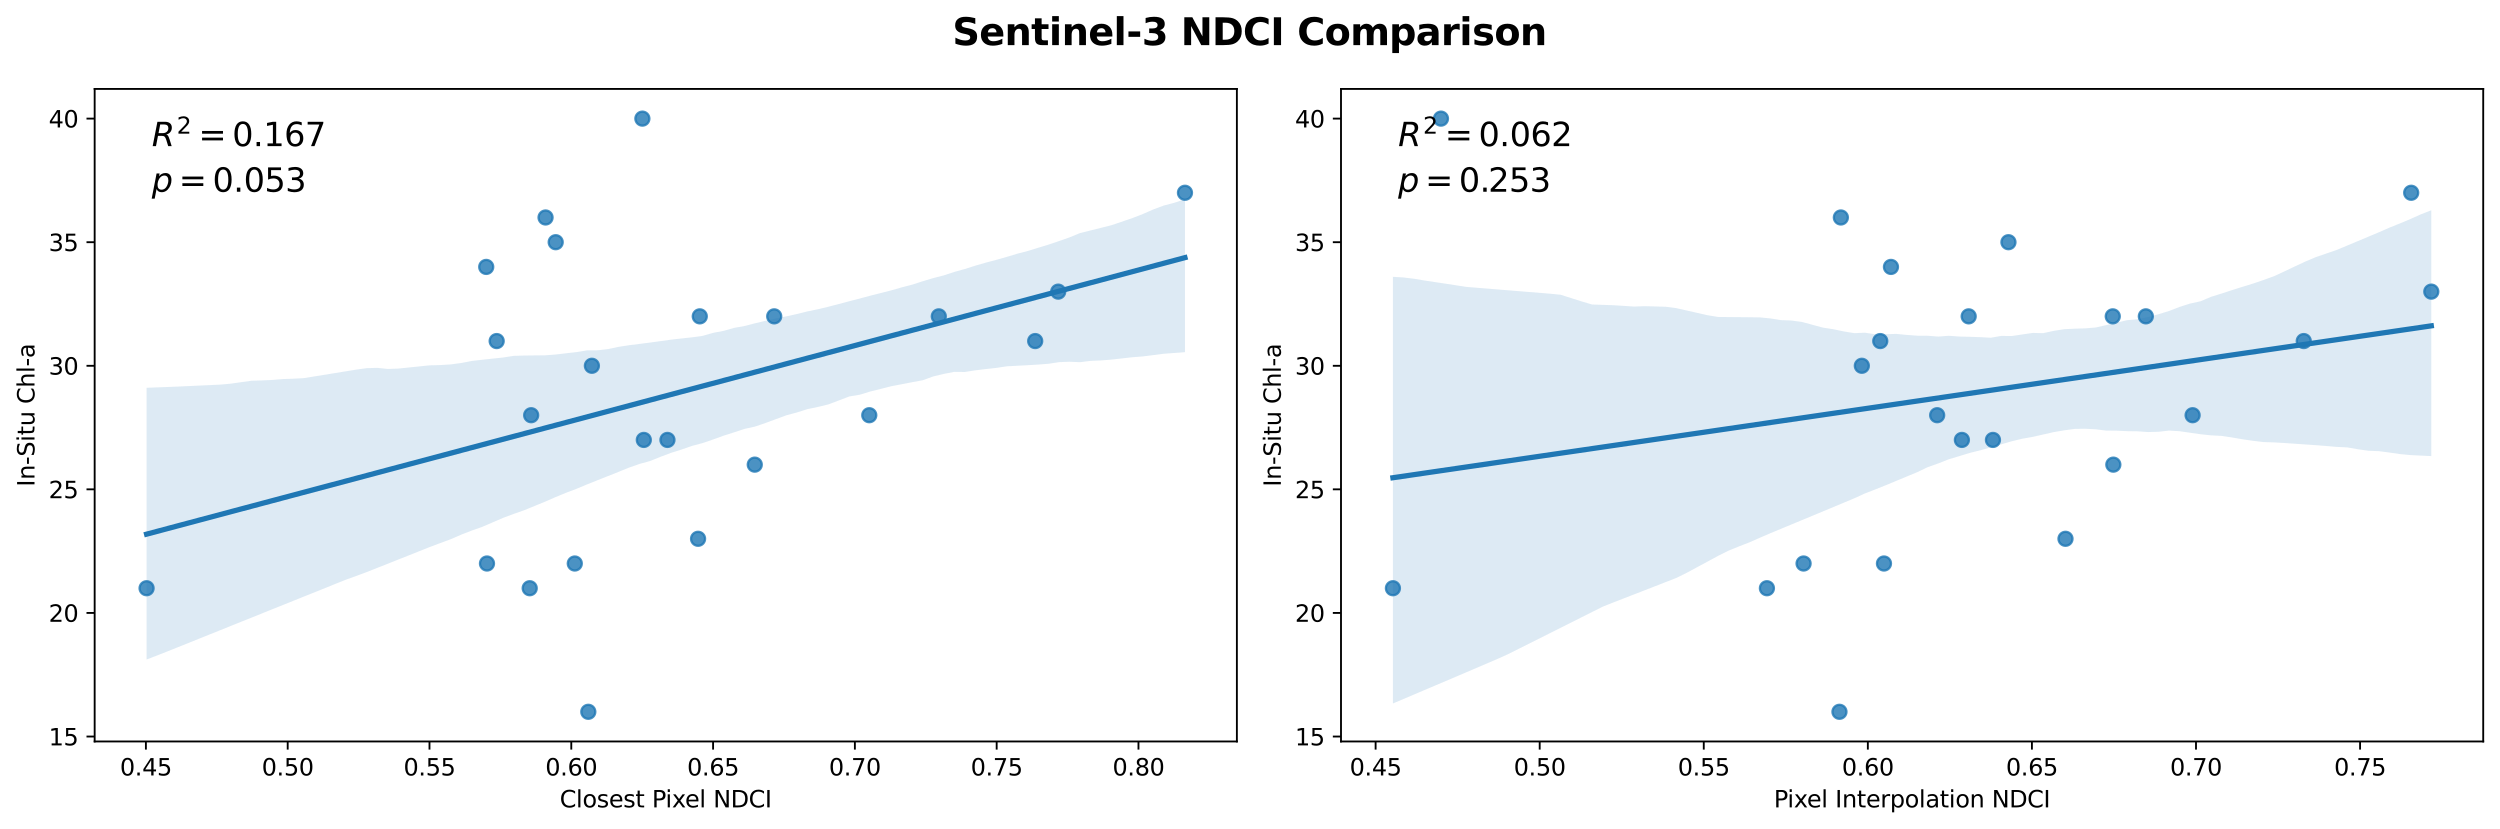 <?xml version="1.0" encoding="utf-8" standalone="no"?>
<!DOCTYPE svg PUBLIC "-//W3C//DTD SVG 1.1//EN"
  "http://www.w3.org/Graphics/SVG/1.1/DTD/svg11.dtd">
<svg xmlns:xlink="http://www.w3.org/1999/xlink" width="1072.343pt" height="355.596pt" viewBox="0 0 1072.343 355.596" xmlns="http://www.w3.org/2000/svg" version="1.1">
 <defs>
  <style type="text/css">*{stroke-linejoin: round; stroke-linecap: butt}</style>
 </defs>
 <g id="figure_1">
  <g id="patch_1">
   <path d="M 0 355.596 
L 1072.343 355.596 
L 1072.343 0 
L 0 0 
z
" style="fill: #ffffff"/>
  </g>
  <g id="axes_1">
   <g id="patch_2">
    <path d="M 40.603 318.04 
L 530.543 318.04 
L 530.543 38.16 
L 40.603 38.16 
z
" style="fill: #ffffff"/>
   </g>
   <g id="PathCollection_1">
    <defs>
     <path id="mf49c2022ca" d="M 0 3 
C 0.796 3 1.559 2.684 2.121 2.121 
C 2.684 1.559 3 0.796 3 0 
C 3 -0.796 2.684 -1.559 2.121 -2.121 
C 1.559 -2.684 0.796 -3 0 -3 
C -0.796 -3 -1.559 -2.684 -2.121 -2.121 
C -2.684 -1.559 -3 -0.796 -3 0 
C -3 0.796 -2.684 1.559 -2.121 2.121 
C -1.559 2.684 -0.796 3 0 3 
z
" style="stroke: #1f77b4; stroke-opacity: 0.8"/>
    </defs>
    <g clip-path="url(#p6f2cdc594e)">
     <use xlink:href="#mf49c2022ca" x="234.008" y="93.288" style="fill: #1f77b4; fill-opacity: 0.8; stroke: #1f77b4; stroke-opacity: 0.8"/>
     <use xlink:href="#mf49c2022ca" x="62.873" y="252.311" style="fill: #1f77b4; fill-opacity: 0.8; stroke: #1f77b4; stroke-opacity: 0.8"/>
     <use xlink:href="#mf49c2022ca" x="213.044" y="146.295" style="fill: #1f77b4; fill-opacity: 0.8; stroke: #1f77b4; stroke-opacity: 0.8"/>
     <use xlink:href="#mf49c2022ca" x="246.547" y="241.709" style="fill: #1f77b4; fill-opacity: 0.8; stroke: #1f77b4; stroke-opacity: 0.8"/>
     <use xlink:href="#mf49c2022ca" x="508.273" y="82.686" style="fill: #1f77b4; fill-opacity: 0.8; stroke: #1f77b4; stroke-opacity: 0.8"/>
     <use xlink:href="#mf49c2022ca" x="253.882" y="156.897" style="fill: #1f77b4; fill-opacity: 0.8; stroke: #1f77b4; stroke-opacity: 0.8"/>
     <use xlink:href="#mf49c2022ca" x="227.214" y="252.311" style="fill: #1f77b4; fill-opacity: 0.8; stroke: #1f77b4; stroke-opacity: 0.8"/>
     <use xlink:href="#mf49c2022ca" x="208.884" y="241.709" style="fill: #1f77b4; fill-opacity: 0.8; stroke: #1f77b4; stroke-opacity: 0.8"/>
     <use xlink:href="#mf49c2022ca" x="227.836" y="178.1" style="fill: #1f77b4; fill-opacity: 0.8; stroke: #1f77b4; stroke-opacity: 0.8"/>
     <use xlink:href="#mf49c2022ca" x="286.296" y="188.702" style="fill: #1f77b4; fill-opacity: 0.8; stroke: #1f77b4; stroke-opacity: 0.8"/>
     <use xlink:href="#mf49c2022ca" x="453.912" y="125.092" style="fill: #1f77b4; fill-opacity: 0.8; stroke: #1f77b4; stroke-opacity: 0.8"/>
     <use xlink:href="#mf49c2022ca" x="208.559" y="114.491" style="fill: #1f77b4; fill-opacity: 0.8; stroke: #1f77b4; stroke-opacity: 0.8"/>
     <use xlink:href="#mf49c2022ca" x="238.361" y="103.889" style="fill: #1f77b4; fill-opacity: 0.8; stroke: #1f77b4; stroke-opacity: 0.8"/>
     <use xlink:href="#mf49c2022ca" x="299.427" y="231.108" style="fill: #1f77b4; fill-opacity: 0.8; stroke: #1f77b4; stroke-opacity: 0.8"/>
     <use xlink:href="#mf49c2022ca" x="300.159" y="135.694" style="fill: #1f77b4; fill-opacity: 0.8; stroke: #1f77b4; stroke-opacity: 0.8"/>
     <use xlink:href="#mf49c2022ca" x="402.683" y="135.694" style="fill: #1f77b4; fill-opacity: 0.8; stroke: #1f77b4; stroke-opacity: 0.8"/>
     <use xlink:href="#mf49c2022ca" x="275.539" y="50.882" style="fill: #1f77b4; fill-opacity: 0.8; stroke: #1f77b4; stroke-opacity: 0.8"/>
     <use xlink:href="#mf49c2022ca" x="372.861" y="178.1" style="fill: #1f77b4; fill-opacity: 0.8; stroke: #1f77b4; stroke-opacity: 0.8"/>
     <use xlink:href="#mf49c2022ca" x="276.155" y="188.702" style="fill: #1f77b4; fill-opacity: 0.8; stroke: #1f77b4; stroke-opacity: 0.8"/>
     <use xlink:href="#mf49c2022ca" x="332.088" y="135.694" style="fill: #1f77b4; fill-opacity: 0.8; stroke: #1f77b4; stroke-opacity: 0.8"/>
     <use xlink:href="#mf49c2022ca" x="444.03" y="146.295" style="fill: #1f77b4; fill-opacity: 0.8; stroke: #1f77b4; stroke-opacity: 0.8"/>
     <use xlink:href="#mf49c2022ca" x="323.745" y="199.303" style="fill: #1f77b4; fill-opacity: 0.8; stroke: #1f77b4; stroke-opacity: 0.8"/>
     <use xlink:href="#mf49c2022ca" x="252.346" y="305.318" style="fill: #1f77b4; fill-opacity: 0.8; stroke: #1f77b4; stroke-opacity: 0.8"/>
    </g>
   </g>
   <g id="PolyCollection_1">
    <path d="M 62.873 166.33 
L 62.873 282.894 
L 67.372 281.162 
L 71.871 279.385 
L 76.37 277.587 
L 80.869 275.79 
L 85.368 273.968 
L 89.867 272.16 
L 94.366 270.351 
L 98.865 268.543 
L 103.364 266.733 
L 107.863 264.925 
L 112.362 263.118 
L 116.861 261.31 
L 121.36 259.502 
L 125.859 257.694 
L 130.358 255.885 
L 134.857 254.077 
L 139.356 252.269 
L 143.855 250.461 
L 148.354 248.652 
L 152.853 247.033 
L 157.352 245.36 
L 161.851 243.575 
L 166.35 241.79 
L 170.849 240.005 
L 175.348 238.22 
L 179.847 236.429 
L 184.346 234.635 
L 188.845 232.951 
L 193.344 231.282 
L 197.843 229.337 
L 202.342 227.575 
L 206.841 225.996 
L 211.34 224.057 
L 215.839 222.113 
L 220.338 220.444 
L 224.837 218.855 
L 229.336 217.019 
L 233.835 215.176 
L 238.334 213.209 
L 242.833 211.351 
L 247.332 209.652 
L 251.831 207.771 
L 256.33 205.969 
L 260.829 204.189 
L 265.328 202.39 
L 269.827 200.569 
L 274.326 198.991 
L 278.825 197.755 
L 283.324 195.938 
L 287.823 194.253 
L 292.322 192.83 
L 296.821 191.264 
L 301.32 190.062 
L 305.819 188.532 
L 310.318 186.898 
L 314.817 185.47 
L 319.316 183.982 
L 323.815 182.985 
L 328.314 181.446 
L 332.813 179.784 
L 337.312 178.133 
L 341.81 176.923 
L 346.309 175.494 
L 350.808 174.558 
L 355.307 173.46 
L 359.806 171.775 
L 364.305 170.049 
L 368.804 169.309 
L 373.303 167.929 
L 377.802 166.817 
L 382.301 165.664 
L 386.8 164.813 
L 391.299 163.933 
L 395.798 163.106 
L 400.297 161.467 
L 404.796 160.38 
L 409.295 159.516 
L 413.794 159.562 
L 418.293 158.858 
L 422.792 158.304 
L 427.291 157.818 
L 431.79 157.128 
L 436.289 156.89 
L 440.788 156.645 
L 445.287 156.383 
L 449.786 156.031 
L 454.285 155.339 
L 458.784 155.164 
L 463.283 155.354 
L 467.782 154.791 
L 472.281 154.602 
L 476.78 154.241 
L 481.279 153.738 
L 485.778 153.226 
L 490.277 152.874 
L 494.776 152.312 
L 499.275 151.73 
L 503.774 151.401 
L 508.273 151.07 
L 508.273 85.457 
L 508.273 85.457 
L 503.774 86.962 
L 499.275 88.134 
L 494.776 89.802 
L 490.277 91.774 
L 485.778 93.522 
L 481.279 95.056 
L 476.78 96.592 
L 472.281 97.728 
L 467.782 98.842 
L 463.283 99.964 
L 458.784 101.805 
L 454.285 103.394 
L 449.786 104.908 
L 445.287 106.286 
L 440.788 107.665 
L 436.289 108.847 
L 431.79 110.205 
L 427.291 111.478 
L 422.792 112.664 
L 418.293 113.972 
L 413.794 115.4 
L 409.295 116.645 
L 404.796 118.134 
L 400.297 119.286 
L 395.798 120.635 
L 391.299 122.089 
L 386.8 123.253 
L 382.301 124.546 
L 377.802 125.68 
L 373.303 126.842 
L 368.804 128.026 
L 364.305 129.21 
L 359.806 130.394 
L 355.307 131.578 
L 350.808 132.649 
L 346.309 133.579 
L 341.81 134.701 
L 337.312 135.691 
L 332.813 136.569 
L 328.314 137.606 
L 323.815 138.683 
L 319.316 139.847 
L 314.817 140.657 
L 310.318 141.934 
L 305.819 142.783 
L 301.32 144.081 
L 296.821 144.697 
L 292.322 145.182 
L 287.823 145.695 
L 283.324 146.323 
L 278.825 146.936 
L 274.326 147.511 
L 269.827 148.081 
L 265.328 148.78 
L 260.829 149.73 
L 256.33 150.256 
L 251.831 150.278 
L 247.332 151.022 
L 242.833 151.529 
L 238.334 152.071 
L 233.835 152.403 
L 229.336 152.454 
L 224.837 152.508 
L 220.338 152.639 
L 215.839 153.346 
L 211.34 153.823 
L 206.841 154.311 
L 202.342 154.832 
L 197.843 155.706 
L 193.344 156.309 
L 188.845 156.596 
L 184.346 156.705 
L 179.847 157.169 
L 175.348 157.633 
L 170.849 158.097 
L 166.35 158.258 
L 161.851 157.794 
L 157.352 157.911 
L 152.853 158.536 
L 148.354 159.267 
L 143.855 159.998 
L 139.356 160.729 
L 134.857 161.46 
L 130.358 162.19 
L 125.859 162.439 
L 121.36 162.59 
L 116.861 162.966 
L 112.362 163.177 
L 107.863 163.31 
L 103.364 163.946 
L 98.865 164.583 
L 94.366 164.981 
L 89.867 165.19 
L 85.368 165.398 
L 80.869 165.607 
L 76.37 165.815 
L 71.871 165.996 
L 67.372 166.163 
L 62.873 166.33 
z
" clip-path="url(#p6f2cdc594e)" style="fill: #1f77b4; fill-opacity: 0.15"/>
   </g>
   <g id="matplotlib.axis_1">
    <g id="xtick_1">
     <g id="line2d_1">
      <defs>
       <path id="m89bc1c4f3d" d="M 0 0 
L 0 3.5 
" style="stroke: #000000; stroke-width: 0.8"/>
      </defs>
      <g>
       <use xlink:href="#m89bc1c4f3d" x="62.581" y="318.04" style="stroke: #000000; stroke-width: 0.8"/>
      </g>
     </g>
     <g id="text_1">
      <!-- 0.45 -->
      <g transform="translate(51.449 332.638) scale(0.1 -0.1)">
       <defs>
        <path id="DejaVuSans-30" d="M 2034 4250 
Q 1547 4250 1301 3770 
Q 1056 3291 1056 2328 
Q 1056 1369 1301 889 
Q 1547 409 2034 409 
Q 2525 409 2770 889 
Q 3016 1369 3016 2328 
Q 3016 3291 2770 3770 
Q 2525 4250 2034 4250 
z
M 2034 4750 
Q 2819 4750 3233 4129 
Q 3647 3509 3647 2328 
Q 3647 1150 3233 529 
Q 2819 -91 2034 -91 
Q 1250 -91 836 529 
Q 422 1150 422 2328 
Q 422 3509 836 4129 
Q 1250 4750 2034 4750 
z
" transform="scale(0.016)"/>
        <path id="DejaVuSans-2e" d="M 684 794 
L 1344 794 
L 1344 0 
L 684 0 
L 684 794 
z
" transform="scale(0.016)"/>
        <path id="DejaVuSans-34" d="M 2419 4116 
L 825 1625 
L 2419 1625 
L 2419 4116 
z
M 2253 4666 
L 3047 4666 
L 3047 1625 
L 3713 1625 
L 3713 1100 
L 3047 1100 
L 3047 0 
L 2419 0 
L 2419 1100 
L 313 1100 
L 313 1709 
L 2253 4666 
z
" transform="scale(0.016)"/>
        <path id="DejaVuSans-35" d="M 691 4666 
L 3169 4666 
L 3169 4134 
L 1269 4134 
L 1269 2991 
Q 1406 3038 1543 3061 
Q 1681 3084 1819 3084 
Q 2600 3084 3056 2656 
Q 3513 2228 3513 1497 
Q 3513 744 3044 326 
Q 2575 -91 1722 -91 
Q 1428 -91 1123 -41 
Q 819 9 494 109 
L 494 744 
Q 775 591 1075 516 
Q 1375 441 1709 441 
Q 2250 441 2565 725 
Q 2881 1009 2881 1497 
Q 2881 1984 2565 2268 
Q 2250 2553 1709 2553 
Q 1456 2553 1204 2497 
Q 953 2441 691 2322 
L 691 4666 
z
" transform="scale(0.016)"/>
       </defs>
       <use xlink:href="#DejaVuSans-30"/>
       <use xlink:href="#DejaVuSans-2e" x="63.623"/>
       <use xlink:href="#DejaVuSans-34" x="95.41"/>
       <use xlink:href="#DejaVuSans-35" x="159.033"/>
      </g>
     </g>
    </g>
    <g id="xtick_2">
     <g id="line2d_2">
      <g>
       <use xlink:href="#m89bc1c4f3d" x="123.403" y="318.04" style="stroke: #000000; stroke-width: 0.8"/>
      </g>
     </g>
     <g id="text_2">
      <!-- 0.50 -->
      <g transform="translate(112.27 332.638) scale(0.1 -0.1)">
       <use xlink:href="#DejaVuSans-30"/>
       <use xlink:href="#DejaVuSans-2e" x="63.623"/>
       <use xlink:href="#DejaVuSans-35" x="95.41"/>
       <use xlink:href="#DejaVuSans-30" x="159.033"/>
      </g>
     </g>
    </g>
    <g id="xtick_3">
     <g id="line2d_3">
      <g>
       <use xlink:href="#m89bc1c4f3d" x="184.224" y="318.04" style="stroke: #000000; stroke-width: 0.8"/>
      </g>
     </g>
     <g id="text_3">
      <!-- 0.55 -->
      <g transform="translate(173.092 332.638) scale(0.1 -0.1)">
       <use xlink:href="#DejaVuSans-30"/>
       <use xlink:href="#DejaVuSans-2e" x="63.623"/>
       <use xlink:href="#DejaVuSans-35" x="95.41"/>
       <use xlink:href="#DejaVuSans-35" x="159.033"/>
      </g>
     </g>
    </g>
    <g id="xtick_4">
     <g id="line2d_4">
      <g>
       <use xlink:href="#m89bc1c4f3d" x="245.046" y="318.04" style="stroke: #000000; stroke-width: 0.8"/>
      </g>
     </g>
     <g id="text_4">
      <!-- 0.60 -->
      <g transform="translate(233.913 332.638) scale(0.1 -0.1)">
       <defs>
        <path id="DejaVuSans-36" d="M 2113 2584 
Q 1688 2584 1439 2293 
Q 1191 2003 1191 1497 
Q 1191 994 1439 701 
Q 1688 409 2113 409 
Q 2538 409 2786 701 
Q 3034 994 3034 1497 
Q 3034 2003 2786 2293 
Q 2538 2584 2113 2584 
z
M 3366 4563 
L 3366 3988 
Q 3128 4100 2886 4159 
Q 2644 4219 2406 4219 
Q 1781 4219 1451 3797 
Q 1122 3375 1075 2522 
Q 1259 2794 1537 2939 
Q 1816 3084 2150 3084 
Q 2853 3084 3261 2657 
Q 3669 2231 3669 1497 
Q 3669 778 3244 343 
Q 2819 -91 2113 -91 
Q 1303 -91 875 529 
Q 447 1150 447 2328 
Q 447 3434 972 4092 
Q 1497 4750 2381 4750 
Q 2619 4750 2861 4703 
Q 3103 4656 3366 4563 
z
" transform="scale(0.016)"/>
       </defs>
       <use xlink:href="#DejaVuSans-30"/>
       <use xlink:href="#DejaVuSans-2e" x="63.623"/>
       <use xlink:href="#DejaVuSans-36" x="95.41"/>
       <use xlink:href="#DejaVuSans-30" x="159.033"/>
      </g>
     </g>
    </g>
    <g id="xtick_5">
     <g id="line2d_5">
      <g>
       <use xlink:href="#m89bc1c4f3d" x="305.867" y="318.04" style="stroke: #000000; stroke-width: 0.8"/>
      </g>
     </g>
     <g id="text_5">
      <!-- 0.65 -->
      <g transform="translate(294.734 332.638) scale(0.1 -0.1)">
       <use xlink:href="#DejaVuSans-30"/>
       <use xlink:href="#DejaVuSans-2e" x="63.623"/>
       <use xlink:href="#DejaVuSans-36" x="95.41"/>
       <use xlink:href="#DejaVuSans-35" x="159.033"/>
      </g>
     </g>
    </g>
    <g id="xtick_6">
     <g id="line2d_6">
      <g>
       <use xlink:href="#m89bc1c4f3d" x="366.689" y="318.04" style="stroke: #000000; stroke-width: 0.8"/>
      </g>
     </g>
     <g id="text_6">
      <!-- 0.70 -->
      <g transform="translate(355.556 332.638) scale(0.1 -0.1)">
       <defs>
        <path id="DejaVuSans-37" d="M 525 4666 
L 3525 4666 
L 3525 4397 
L 1831 0 
L 1172 0 
L 2766 4134 
L 525 4134 
L 525 4666 
z
" transform="scale(0.016)"/>
       </defs>
       <use xlink:href="#DejaVuSans-30"/>
       <use xlink:href="#DejaVuSans-2e" x="63.623"/>
       <use xlink:href="#DejaVuSans-37" x="95.41"/>
       <use xlink:href="#DejaVuSans-30" x="159.033"/>
      </g>
     </g>
    </g>
    <g id="xtick_7">
     <g id="line2d_7">
      <g>
       <use xlink:href="#m89bc1c4f3d" x="427.51" y="318.04" style="stroke: #000000; stroke-width: 0.8"/>
      </g>
     </g>
     <g id="text_7">
      <!-- 0.75 -->
      <g transform="translate(416.377 332.638) scale(0.1 -0.1)">
       <use xlink:href="#DejaVuSans-30"/>
       <use xlink:href="#DejaVuSans-2e" x="63.623"/>
       <use xlink:href="#DejaVuSans-37" x="95.41"/>
       <use xlink:href="#DejaVuSans-35" x="159.033"/>
      </g>
     </g>
    </g>
    <g id="xtick_8">
     <g id="line2d_8">
      <g>
       <use xlink:href="#m89bc1c4f3d" x="488.332" y="318.04" style="stroke: #000000; stroke-width: 0.8"/>
      </g>
     </g>
     <g id="text_8">
      <!-- 0.80 -->
      <g transform="translate(477.199 332.638) scale(0.1 -0.1)">
       <defs>
        <path id="DejaVuSans-38" d="M 2034 2216 
Q 1584 2216 1326 1975 
Q 1069 1734 1069 1313 
Q 1069 891 1326 650 
Q 1584 409 2034 409 
Q 2484 409 2743 651 
Q 3003 894 3003 1313 
Q 3003 1734 2745 1975 
Q 2488 2216 2034 2216 
z
M 1403 2484 
Q 997 2584 770 2862 
Q 544 3141 544 3541 
Q 544 4100 942 4425 
Q 1341 4750 2034 4750 
Q 2731 4750 3128 4425 
Q 3525 4100 3525 3541 
Q 3525 3141 3298 2862 
Q 3072 2584 2669 2484 
Q 3125 2378 3379 2068 
Q 3634 1759 3634 1313 
Q 3634 634 3220 271 
Q 2806 -91 2034 -91 
Q 1263 -91 848 271 
Q 434 634 434 1313 
Q 434 1759 690 2068 
Q 947 2378 1403 2484 
z
M 1172 3481 
Q 1172 3119 1398 2916 
Q 1625 2713 2034 2713 
Q 2441 2713 2670 2916 
Q 2900 3119 2900 3481 
Q 2900 3844 2670 4047 
Q 2441 4250 2034 4250 
Q 1625 4250 1398 4047 
Q 1172 3844 1172 3481 
z
" transform="scale(0.016)"/>
       </defs>
       <use xlink:href="#DejaVuSans-30"/>
       <use xlink:href="#DejaVuSans-2e" x="63.623"/>
       <use xlink:href="#DejaVuSans-38" x="95.41"/>
       <use xlink:href="#DejaVuSans-30" x="159.033"/>
      </g>
     </g>
    </g>
    <g id="text_9">
     <!-- Closest Pixel NDCI -->
     <g transform="translate(240.092 346.317) scale(0.1 -0.1)">
      <defs>
       <path id="DejaVuSans-43" d="M 4122 4306 
L 4122 3641 
Q 3803 3938 3442 4084 
Q 3081 4231 2675 4231 
Q 1875 4231 1450 3742 
Q 1025 3253 1025 2328 
Q 1025 1406 1450 917 
Q 1875 428 2675 428 
Q 3081 428 3442 575 
Q 3803 722 4122 1019 
L 4122 359 
Q 3791 134 3420 21 
Q 3050 -91 2638 -91 
Q 1578 -91 968 557 
Q 359 1206 359 2328 
Q 359 3453 968 4101 
Q 1578 4750 2638 4750 
Q 3056 4750 3426 4639 
Q 3797 4528 4122 4306 
z
" transform="scale(0.016)"/>
       <path id="DejaVuSans-6c" d="M 603 4863 
L 1178 4863 
L 1178 0 
L 603 0 
L 603 4863 
z
" transform="scale(0.016)"/>
       <path id="DejaVuSans-6f" d="M 1959 3097 
Q 1497 3097 1228 2736 
Q 959 2375 959 1747 
Q 959 1119 1226 758 
Q 1494 397 1959 397 
Q 2419 397 2687 759 
Q 2956 1122 2956 1747 
Q 2956 2369 2687 2733 
Q 2419 3097 1959 3097 
z
M 1959 3584 
Q 2709 3584 3137 3096 
Q 3566 2609 3566 1747 
Q 3566 888 3137 398 
Q 2709 -91 1959 -91 
Q 1206 -91 779 398 
Q 353 888 353 1747 
Q 353 2609 779 3096 
Q 1206 3584 1959 3584 
z
" transform="scale(0.016)"/>
       <path id="DejaVuSans-73" d="M 2834 3397 
L 2834 2853 
Q 2591 2978 2328 3040 
Q 2066 3103 1784 3103 
Q 1356 3103 1142 2972 
Q 928 2841 928 2578 
Q 928 2378 1081 2264 
Q 1234 2150 1697 2047 
L 1894 2003 
Q 2506 1872 2764 1633 
Q 3022 1394 3022 966 
Q 3022 478 2636 193 
Q 2250 -91 1575 -91 
Q 1294 -91 989 -36 
Q 684 19 347 128 
L 347 722 
Q 666 556 975 473 
Q 1284 391 1588 391 
Q 1994 391 2212 530 
Q 2431 669 2431 922 
Q 2431 1156 2273 1281 
Q 2116 1406 1581 1522 
L 1381 1569 
Q 847 1681 609 1914 
Q 372 2147 372 2553 
Q 372 3047 722 3315 
Q 1072 3584 1716 3584 
Q 2034 3584 2315 3537 
Q 2597 3491 2834 3397 
z
" transform="scale(0.016)"/>
       <path id="DejaVuSans-65" d="M 3597 1894 
L 3597 1613 
L 953 1613 
Q 991 1019 1311 708 
Q 1631 397 2203 397 
Q 2534 397 2845 478 
Q 3156 559 3463 722 
L 3463 178 
Q 3153 47 2828 -22 
Q 2503 -91 2169 -91 
Q 1331 -91 842 396 
Q 353 884 353 1716 
Q 353 2575 817 3079 
Q 1281 3584 2069 3584 
Q 2775 3584 3186 3129 
Q 3597 2675 3597 1894 
z
M 3022 2063 
Q 3016 2534 2758 2815 
Q 2500 3097 2075 3097 
Q 1594 3097 1305 2825 
Q 1016 2553 972 2059 
L 3022 2063 
z
" transform="scale(0.016)"/>
       <path id="DejaVuSans-74" d="M 1172 4494 
L 1172 3500 
L 2356 3500 
L 2356 3053 
L 1172 3053 
L 1172 1153 
Q 1172 725 1289 603 
Q 1406 481 1766 481 
L 2356 481 
L 2356 0 
L 1766 0 
Q 1100 0 847 248 
Q 594 497 594 1153 
L 594 3053 
L 172 3053 
L 172 3500 
L 594 3500 
L 594 4494 
L 1172 4494 
z
" transform="scale(0.016)"/>
       <path id="DejaVuSans-20" transform="scale(0.016)"/>
       <path id="DejaVuSans-50" d="M 1259 4147 
L 1259 2394 
L 2053 2394 
Q 2494 2394 2734 2622 
Q 2975 2850 2975 3272 
Q 2975 3691 2734 3919 
Q 2494 4147 2053 4147 
L 1259 4147 
z
M 628 4666 
L 2053 4666 
Q 2838 4666 3239 4311 
Q 3641 3956 3641 3272 
Q 3641 2581 3239 2228 
Q 2838 1875 2053 1875 
L 1259 1875 
L 1259 0 
L 628 0 
L 628 4666 
z
" transform="scale(0.016)"/>
       <path id="DejaVuSans-69" d="M 603 3500 
L 1178 3500 
L 1178 0 
L 603 0 
L 603 3500 
z
M 603 4863 
L 1178 4863 
L 1178 4134 
L 603 4134 
L 603 4863 
z
" transform="scale(0.016)"/>
       <path id="DejaVuSans-78" d="M 3513 3500 
L 2247 1797 
L 3578 0 
L 2900 0 
L 1881 1375 
L 863 0 
L 184 0 
L 1544 1831 
L 300 3500 
L 978 3500 
L 1906 2253 
L 2834 3500 
L 3513 3500 
z
" transform="scale(0.016)"/>
       <path id="DejaVuSans-4e" d="M 628 4666 
L 1478 4666 
L 3547 763 
L 3547 4666 
L 4159 4666 
L 4159 0 
L 3309 0 
L 1241 3903 
L 1241 0 
L 628 0 
L 628 4666 
z
" transform="scale(0.016)"/>
       <path id="DejaVuSans-44" d="M 1259 4147 
L 1259 519 
L 2022 519 
Q 2988 519 3436 956 
Q 3884 1394 3884 2338 
Q 3884 3275 3436 3711 
Q 2988 4147 2022 4147 
L 1259 4147 
z
M 628 4666 
L 1925 4666 
Q 3281 4666 3915 4102 
Q 4550 3538 4550 2338 
Q 4550 1131 3912 565 
Q 3275 0 1925 0 
L 628 0 
L 628 4666 
z
" transform="scale(0.016)"/>
       <path id="DejaVuSans-49" d="M 628 4666 
L 1259 4666 
L 1259 0 
L 628 0 
L 628 4666 
z
" transform="scale(0.016)"/>
      </defs>
      <use xlink:href="#DejaVuSans-43"/>
      <use xlink:href="#DejaVuSans-6c" x="69.824"/>
      <use xlink:href="#DejaVuSans-6f" x="97.607"/>
      <use xlink:href="#DejaVuSans-73" x="158.789"/>
      <use xlink:href="#DejaVuSans-65" x="210.889"/>
      <use xlink:href="#DejaVuSans-73" x="272.412"/>
      <use xlink:href="#DejaVuSans-74" x="324.512"/>
      <use xlink:href="#DejaVuSans-20" x="363.721"/>
      <use xlink:href="#DejaVuSans-50" x="395.508"/>
      <use xlink:href="#DejaVuSans-69" x="453.561"/>
      <use xlink:href="#DejaVuSans-78" x="481.344"/>
      <use xlink:href="#DejaVuSans-65" x="537.398"/>
      <use xlink:href="#DejaVuSans-6c" x="598.922"/>
      <use xlink:href="#DejaVuSans-20" x="626.705"/>
      <use xlink:href="#DejaVuSans-4e" x="658.492"/>
      <use xlink:href="#DejaVuSans-44" x="733.297"/>
      <use xlink:href="#DejaVuSans-43" x="810.299"/>
      <use xlink:href="#DejaVuSans-49" x="880.123"/>
     </g>
    </g>
   </g>
   <g id="matplotlib.axis_2">
    <g id="ytick_1">
     <g id="line2d_9">
      <defs>
       <path id="me112f8ec87" d="M 0 0 
L -3.5 0 
" style="stroke: #000000; stroke-width: 0.8"/>
      </defs>
      <g>
       <use xlink:href="#me112f8ec87" x="40.603" y="315.92" style="stroke: #000000; stroke-width: 0.8"/>
      </g>
     </g>
     <g id="text_10">
      <!-- 15 -->
      <g transform="translate(20.878 319.719) scale(0.1 -0.1)">
       <defs>
        <path id="DejaVuSans-31" d="M 794 531 
L 1825 531 
L 1825 4091 
L 703 3866 
L 703 4441 
L 1819 4666 
L 2450 4666 
L 2450 531 
L 3481 531 
L 3481 0 
L 794 0 
L 794 531 
z
" transform="scale(0.016)"/>
       </defs>
       <use xlink:href="#DejaVuSans-31"/>
       <use xlink:href="#DejaVuSans-35" x="63.623"/>
      </g>
     </g>
    </g>
    <g id="ytick_2">
     <g id="line2d_10">
      <g>
       <use xlink:href="#me112f8ec87" x="40.603" y="262.912" style="stroke: #000000; stroke-width: 0.8"/>
      </g>
     </g>
     <g id="text_11">
      <!-- 20 -->
      <g transform="translate(20.878 266.711) scale(0.1 -0.1)">
       <defs>
        <path id="DejaVuSans-32" d="M 1228 531 
L 3431 531 
L 3431 0 
L 469 0 
L 469 531 
Q 828 903 1448 1529 
Q 2069 2156 2228 2338 
Q 2531 2678 2651 2914 
Q 2772 3150 2772 3378 
Q 2772 3750 2511 3984 
Q 2250 4219 1831 4219 
Q 1534 4219 1204 4116 
Q 875 4013 500 3803 
L 500 4441 
Q 881 4594 1212 4672 
Q 1544 4750 1819 4750 
Q 2544 4750 2975 4387 
Q 3406 4025 3406 3419 
Q 3406 3131 3298 2873 
Q 3191 2616 2906 2266 
Q 2828 2175 2409 1742 
Q 1991 1309 1228 531 
z
" transform="scale(0.016)"/>
       </defs>
       <use xlink:href="#DejaVuSans-32"/>
       <use xlink:href="#DejaVuSans-30" x="63.623"/>
      </g>
     </g>
    </g>
    <g id="ytick_3">
     <g id="line2d_11">
      <g>
       <use xlink:href="#me112f8ec87" x="40.603" y="209.905" style="stroke: #000000; stroke-width: 0.8"/>
      </g>
     </g>
     <g id="text_12">
      <!-- 25 -->
      <g transform="translate(20.878 213.704) scale(0.1 -0.1)">
       <use xlink:href="#DejaVuSans-32"/>
       <use xlink:href="#DejaVuSans-35" x="63.623"/>
      </g>
     </g>
    </g>
    <g id="ytick_4">
     <g id="line2d_12">
      <g>
       <use xlink:href="#me112f8ec87" x="40.603" y="156.897" style="stroke: #000000; stroke-width: 0.8"/>
      </g>
     </g>
     <g id="text_13">
      <!-- 30 -->
      <g transform="translate(20.878 160.696) scale(0.1 -0.1)">
       <defs>
        <path id="DejaVuSans-33" d="M 2597 2516 
Q 3050 2419 3304 2112 
Q 3559 1806 3559 1356 
Q 3559 666 3084 287 
Q 2609 -91 1734 -91 
Q 1441 -91 1130 -33 
Q 819 25 488 141 
L 488 750 
Q 750 597 1062 519 
Q 1375 441 1716 441 
Q 2309 441 2620 675 
Q 2931 909 2931 1356 
Q 2931 1769 2642 2001 
Q 2353 2234 1838 2234 
L 1294 2234 
L 1294 2753 
L 1863 2753 
Q 2328 2753 2575 2939 
Q 2822 3125 2822 3475 
Q 2822 3834 2567 4026 
Q 2313 4219 1838 4219 
Q 1578 4219 1281 4162 
Q 984 4106 628 3988 
L 628 4550 
Q 988 4650 1302 4700 
Q 1616 4750 1894 4750 
Q 2613 4750 3031 4423 
Q 3450 4097 3450 3541 
Q 3450 3153 3228 2886 
Q 3006 2619 2597 2516 
z
" transform="scale(0.016)"/>
       </defs>
       <use xlink:href="#DejaVuSans-33"/>
       <use xlink:href="#DejaVuSans-30" x="63.623"/>
      </g>
     </g>
    </g>
    <g id="ytick_5">
     <g id="line2d_13">
      <g>
       <use xlink:href="#me112f8ec87" x="40.603" y="103.889" style="stroke: #000000; stroke-width: 0.8"/>
      </g>
     </g>
     <g id="text_14">
      <!-- 35 -->
      <g transform="translate(20.878 107.689) scale(0.1 -0.1)">
       <use xlink:href="#DejaVuSans-33"/>
       <use xlink:href="#DejaVuSans-35" x="63.623"/>
      </g>
     </g>
    </g>
    <g id="ytick_6">
     <g id="line2d_14">
      <g>
       <use xlink:href="#me112f8ec87" x="40.603" y="50.882" style="stroke: #000000; stroke-width: 0.8"/>
      </g>
     </g>
     <g id="text_15">
      <!-- 40 -->
      <g transform="translate(20.878 54.681) scale(0.1 -0.1)">
       <use xlink:href="#DejaVuSans-34"/>
       <use xlink:href="#DejaVuSans-30" x="63.623"/>
      </g>
     </g>
    </g>
    <g id="text_16">
     <!-- In-Situ Chl-a -->
     <g transform="translate(14.798 208.746) rotate(-90) scale(0.1 -0.1)">
      <defs>
       <path id="DejaVuSans-6e" d="M 3513 2113 
L 3513 0 
L 2938 0 
L 2938 2094 
Q 2938 2591 2744 2837 
Q 2550 3084 2163 3084 
Q 1697 3084 1428 2787 
Q 1159 2491 1159 1978 
L 1159 0 
L 581 0 
L 581 3500 
L 1159 3500 
L 1159 2956 
Q 1366 3272 1645 3428 
Q 1925 3584 2291 3584 
Q 2894 3584 3203 3211 
Q 3513 2838 3513 2113 
z
" transform="scale(0.016)"/>
       <path id="DejaVuSans-2d" d="M 313 2009 
L 1997 2009 
L 1997 1497 
L 313 1497 
L 313 2009 
z
" transform="scale(0.016)"/>
       <path id="DejaVuSans-53" d="M 3425 4513 
L 3425 3897 
Q 3066 4069 2747 4153 
Q 2428 4238 2131 4238 
Q 1616 4238 1336 4038 
Q 1056 3838 1056 3469 
Q 1056 3159 1242 3001 
Q 1428 2844 1947 2747 
L 2328 2669 
Q 3034 2534 3370 2195 
Q 3706 1856 3706 1288 
Q 3706 609 3251 259 
Q 2797 -91 1919 -91 
Q 1588 -91 1214 -16 
Q 841 59 441 206 
L 441 856 
Q 825 641 1194 531 
Q 1563 422 1919 422 
Q 2459 422 2753 634 
Q 3047 847 3047 1241 
Q 3047 1584 2836 1778 
Q 2625 1972 2144 2069 
L 1759 2144 
Q 1053 2284 737 2584 
Q 422 2884 422 3419 
Q 422 4038 858 4394 
Q 1294 4750 2059 4750 
Q 2388 4750 2728 4690 
Q 3069 4631 3425 4513 
z
" transform="scale(0.016)"/>
       <path id="DejaVuSans-75" d="M 544 1381 
L 544 3500 
L 1119 3500 
L 1119 1403 
Q 1119 906 1312 657 
Q 1506 409 1894 409 
Q 2359 409 2629 706 
Q 2900 1003 2900 1516 
L 2900 3500 
L 3475 3500 
L 3475 0 
L 2900 0 
L 2900 538 
Q 2691 219 2414 64 
Q 2138 -91 1772 -91 
Q 1169 -91 856 284 
Q 544 659 544 1381 
z
M 1991 3584 
L 1991 3584 
z
" transform="scale(0.016)"/>
       <path id="DejaVuSans-68" d="M 3513 2113 
L 3513 0 
L 2938 0 
L 2938 2094 
Q 2938 2591 2744 2837 
Q 2550 3084 2163 3084 
Q 1697 3084 1428 2787 
Q 1159 2491 1159 1978 
L 1159 0 
L 581 0 
L 581 4863 
L 1159 4863 
L 1159 2956 
Q 1366 3272 1645 3428 
Q 1925 3584 2291 3584 
Q 2894 3584 3203 3211 
Q 3513 2838 3513 2113 
z
" transform="scale(0.016)"/>
       <path id="DejaVuSans-61" d="M 2194 1759 
Q 1497 1759 1228 1600 
Q 959 1441 959 1056 
Q 959 750 1161 570 
Q 1363 391 1709 391 
Q 2188 391 2477 730 
Q 2766 1069 2766 1631 
L 2766 1759 
L 2194 1759 
z
M 3341 1997 
L 3341 0 
L 2766 0 
L 2766 531 
Q 2569 213 2275 61 
Q 1981 -91 1556 -91 
Q 1019 -91 701 211 
Q 384 513 384 1019 
Q 384 1609 779 1909 
Q 1175 2209 1959 2209 
L 2766 2209 
L 2766 2266 
Q 2766 2663 2505 2880 
Q 2244 3097 1772 3097 
Q 1472 3097 1187 3025 
Q 903 2953 641 2809 
L 641 3341 
Q 956 3463 1253 3523 
Q 1550 3584 1831 3584 
Q 2591 3584 2966 3190 
Q 3341 2797 3341 1997 
z
" transform="scale(0.016)"/>
      </defs>
      <use xlink:href="#DejaVuSans-49"/>
      <use xlink:href="#DejaVuSans-6e" x="29.492"/>
      <use xlink:href="#DejaVuSans-2d" x="92.871"/>
      <use xlink:href="#DejaVuSans-53" x="128.955"/>
      <use xlink:href="#DejaVuSans-69" x="192.432"/>
      <use xlink:href="#DejaVuSans-74" x="220.215"/>
      <use xlink:href="#DejaVuSans-75" x="259.424"/>
      <use xlink:href="#DejaVuSans-20" x="322.803"/>
      <use xlink:href="#DejaVuSans-43" x="354.59"/>
      <use xlink:href="#DejaVuSans-68" x="424.414"/>
      <use xlink:href="#DejaVuSans-6c" x="487.793"/>
      <use xlink:href="#DejaVuSans-2d" x="515.576"/>
      <use xlink:href="#DejaVuSans-61" x="551.66"/>
     </g>
    </g>
   </g>
   <g id="line2d_15">
    <path d="M 62.873 229.122 
L 67.372 227.924 
L 71.871 226.726 
L 76.37 225.528 
L 80.869 224.33 
L 85.368 223.131 
L 89.867 221.933 
L 94.366 220.735 
L 98.865 219.537 
L 103.364 218.339 
L 107.863 217.141 
L 112.362 215.942 
L 116.861 214.744 
L 121.36 213.546 
L 125.859 212.348 
L 130.358 211.15 
L 134.857 209.952 
L 139.356 208.754 
L 143.855 207.555 
L 148.354 206.357 
L 152.853 205.159 
L 157.352 203.961 
L 161.851 202.763 
L 166.35 201.565 
L 170.849 200.367 
L 175.348 199.168 
L 179.847 197.97 
L 184.346 196.772 
L 188.845 195.574 
L 193.344 194.376 
L 197.843 193.178 
L 202.342 191.98 
L 206.841 190.781 
L 211.34 189.583 
L 215.839 188.385 
L 220.338 187.187 
L 224.837 185.989 
L 229.336 184.791 
L 233.835 183.593 
L 238.334 182.394 
L 242.833 181.196 
L 247.332 179.998 
L 251.831 178.8 
L 256.33 177.602 
L 260.829 176.404 
L 265.328 175.206 
L 269.827 174.007 
L 274.326 172.809 
L 278.825 171.611 
L 283.324 170.413 
L 287.823 169.215 
L 292.322 168.017 
L 296.821 166.818 
L 301.32 165.62 
L 305.819 164.422 
L 310.318 163.224 
L 314.817 162.026 
L 319.316 160.828 
L 323.815 159.63 
L 328.314 158.431 
L 332.813 157.233 
L 337.312 156.035 
L 341.81 154.837 
L 346.309 153.639 
L 350.808 152.441 
L 355.307 151.243 
L 359.806 150.044 
L 364.305 148.846 
L 368.804 147.648 
L 373.303 146.45 
L 377.802 145.252 
L 382.301 144.054 
L 386.8 142.856 
L 391.299 141.657 
L 395.798 140.459 
L 400.297 139.261 
L 404.796 138.063 
L 409.295 136.865 
L 413.794 135.667 
L 418.293 134.469 
L 422.792 133.27 
L 427.291 132.072 
L 431.79 130.874 
L 436.289 129.676 
L 440.788 128.478 
L 445.287 127.28 
L 449.786 126.081 
L 454.285 124.883 
L 458.784 123.685 
L 463.283 122.487 
L 467.782 121.289 
L 472.281 120.091 
L 476.78 118.893 
L 481.279 117.694 
L 485.778 116.496 
L 490.277 115.298 
L 494.776 114.1 
L 499.275 112.902 
L 503.774 111.704 
L 508.273 110.506 
" clip-path="url(#p6f2cdc594e)" style="fill: none; stroke: #1f77b4; stroke-width: 2.25; stroke-linecap: square"/>
   </g>
   <g id="patch_3">
    <path d="M 40.603 318.04 
L 40.603 38.16 
" style="fill: none; stroke: #000000; stroke-width: 0.8; stroke-linejoin: miter; stroke-linecap: square"/>
   </g>
   <g id="patch_4">
    <path d="M 530.543 318.04 
L 530.543 38.16 
" style="fill: none; stroke: #000000; stroke-width: 0.8; stroke-linejoin: miter; stroke-linecap: square"/>
   </g>
   <g id="patch_5">
    <path d="M 40.603 318.04 
L 530.543 318.04 
" style="fill: none; stroke: #000000; stroke-width: 0.8; stroke-linejoin: miter; stroke-linecap: square"/>
   </g>
   <g id="patch_6">
    <path d="M 40.603 38.16 
L 530.543 38.16 
" style="fill: none; stroke: #000000; stroke-width: 0.8; stroke-linejoin: miter; stroke-linecap: square"/>
   </g>
   <g id="text_17">
    <!-- $R^2 =  0.167$ -->
    <g transform="translate(65.1 62.792) scale(0.14 -0.14)">
     <defs>
      <path id="DejaVuSans-Oblique-52" d="M 1613 4147 
L 1294 2491 
L 2106 2491 
Q 2584 2491 2879 2755 
Q 3175 3019 3175 3444 
Q 3175 3784 2976 3965 
Q 2778 4147 2406 4147 
L 1613 4147 
z
M 2772 2241 
Q 2972 2194 3105 2009 
Q 3238 1825 3413 1275 
L 3809 0 
L 3144 0 
L 2778 1197 
Q 2638 1659 2453 1815 
Q 2269 1972 1888 1972 
L 1191 1972 
L 806 0 
L 172 0 
L 1081 4666 
L 2503 4666 
Q 3150 4666 3495 4373 
Q 3841 4081 3841 3531 
Q 3841 3044 3547 2687 
Q 3253 2331 2772 2241 
z
" transform="scale(0.016)"/>
      <path id="DejaVuSans-3d" d="M 678 2906 
L 4684 2906 
L 4684 2381 
L 678 2381 
L 678 2906 
z
M 678 1631 
L 4684 1631 
L 4684 1100 
L 678 1100 
L 678 1631 
z
" transform="scale(0.016)"/>
     </defs>
     <use xlink:href="#DejaVuSans-Oblique-52" transform="translate(0 0.766)"/>
     <use xlink:href="#DejaVuSans-32" transform="translate(76.499 39.047) scale(0.7)"/>
     <use xlink:href="#DejaVuSans-3d" transform="translate(143.252 0.766)"/>
     <use xlink:href="#DejaVuSans-30" transform="translate(246.524 0.766)"/>
     <use xlink:href="#DejaVuSans-2e" transform="translate(310.147 0.766)"/>
     <use xlink:href="#DejaVuSans-31" transform="translate(341.934 0.766)"/>
     <use xlink:href="#DejaVuSans-36" transform="translate(405.557 0.766)"/>
     <use xlink:href="#DejaVuSans-37" transform="translate(469.18 0.766)"/>
    </g>
   </g>
   <g id="text_18">
    <!-- $p =  0.053$ -->
    <g transform="translate(65.1 82.355) scale(0.14 -0.14)">
     <defs>
      <path id="DejaVuSans-Oblique-70" d="M 3175 2156 
Q 3175 2616 2975 2859 
Q 2775 3103 2400 3103 
Q 2144 3103 1911 2972 
Q 1678 2841 1497 2591 
Q 1319 2344 1212 1994 
Q 1106 1644 1106 1300 
Q 1106 863 1306 627 
Q 1506 391 1875 391 
Q 2147 391 2380 519 
Q 2613 647 2778 891 
Q 2956 1147 3065 1494 
Q 3175 1841 3175 2156 
z
M 1394 2969 
Q 1625 3272 1939 3428 
Q 2253 3584 2638 3584 
Q 3175 3584 3472 3232 
Q 3769 2881 3769 2247 
Q 3769 1728 3584 1258 
Q 3400 788 3053 416 
Q 2822 169 2531 39 
Q 2241 -91 1919 -91 
Q 1547 -91 1294 64 
Q 1041 219 916 525 
L 556 -1331 
L -19 -1331 
L 922 3500 
L 1497 3500 
L 1394 2969 
z
" transform="scale(0.016)"/>
     </defs>
     <use xlink:href="#DejaVuSans-Oblique-70" transform="translate(0 0.781)"/>
     <use xlink:href="#DejaVuSans-3d" transform="translate(82.959 0.781)"/>
     <use xlink:href="#DejaVuSans-30" transform="translate(186.23 0.781)"/>
     <use xlink:href="#DejaVuSans-2e" transform="translate(249.854 0.781)"/>
     <use xlink:href="#DejaVuSans-30" transform="translate(281.641 0.781)"/>
     <use xlink:href="#DejaVuSans-35" transform="translate(345.264 0.781)"/>
     <use xlink:href="#DejaVuSans-33" transform="translate(408.887 0.781)"/>
    </g>
   </g>
  </g>
  <g id="axes_2">
   <g id="patch_7">
    <path d="M 575.203 318.04 
L 1065.143 318.04 
L 1065.143 38.16 
L 575.203 38.16 
z
" style="fill: #ffffff"/>
   </g>
   <g id="PathCollection_2">
    <g clip-path="url(#p90c0b338d9)">
     <use xlink:href="#mf49c2022ca" x="789.615" y="93.288" style="fill: #1f77b4; fill-opacity: 0.8; stroke: #1f77b4; stroke-opacity: 0.8"/>
     <use xlink:href="#mf49c2022ca" x="597.473" y="252.311" style="fill: #1f77b4; fill-opacity: 0.8; stroke: #1f77b4; stroke-opacity: 0.8"/>
     <use xlink:href="#mf49c2022ca" x="806.511" y="146.295" style="fill: #1f77b4; fill-opacity: 0.8; stroke: #1f77b4; stroke-opacity: 0.8"/>
     <use xlink:href="#mf49c2022ca" x="808.105" y="241.709" style="fill: #1f77b4; fill-opacity: 0.8; stroke: #1f77b4; stroke-opacity: 0.8"/>
     <use xlink:href="#mf49c2022ca" x="1034.248" y="82.686" style="fill: #1f77b4; fill-opacity: 0.8; stroke: #1f77b4; stroke-opacity: 0.8"/>
     <use xlink:href="#mf49c2022ca" x="798.609" y="156.897" style="fill: #1f77b4; fill-opacity: 0.8; stroke: #1f77b4; stroke-opacity: 0.8"/>
     <use xlink:href="#mf49c2022ca" x="757.894" y="252.311" style="fill: #1f77b4; fill-opacity: 0.8; stroke: #1f77b4; stroke-opacity: 0.8"/>
     <use xlink:href="#mf49c2022ca" x="773.624" y="241.709" style="fill: #1f77b4; fill-opacity: 0.8; stroke: #1f77b4; stroke-opacity: 0.8"/>
     <use xlink:href="#mf49c2022ca" x="830.922" y="178.1" style="fill: #1f77b4; fill-opacity: 0.8; stroke: #1f77b4; stroke-opacity: 0.8"/>
     <use xlink:href="#mf49c2022ca" x="854.85" y="188.702" style="fill: #1f77b4; fill-opacity: 0.8; stroke: #1f77b4; stroke-opacity: 0.8"/>
     <use xlink:href="#mf49c2022ca" x="1042.873" y="125.092" style="fill: #1f77b4; fill-opacity: 0.8; stroke: #1f77b4; stroke-opacity: 0.8"/>
     <use xlink:href="#mf49c2022ca" x="811.102" y="114.491" style="fill: #1f77b4; fill-opacity: 0.8; stroke: #1f77b4; stroke-opacity: 0.8"/>
     <use xlink:href="#mf49c2022ca" x="861.499" y="103.889" style="fill: #1f77b4; fill-opacity: 0.8; stroke: #1f77b4; stroke-opacity: 0.8"/>
     <use xlink:href="#mf49c2022ca" x="885.967" y="231.108" style="fill: #1f77b4; fill-opacity: 0.8; stroke: #1f77b4; stroke-opacity: 0.8"/>
     <use xlink:href="#mf49c2022ca" x="844.442" y="135.694" style="fill: #1f77b4; fill-opacity: 0.8; stroke: #1f77b4; stroke-opacity: 0.8"/>
     <use xlink:href="#mf49c2022ca" x="920.431" y="135.694" style="fill: #1f77b4; fill-opacity: 0.8; stroke: #1f77b4; stroke-opacity: 0.8"/>
     <use xlink:href="#mf49c2022ca" x="618.078" y="50.882" style="fill: #1f77b4; fill-opacity: 0.8; stroke: #1f77b4; stroke-opacity: 0.8"/>
     <use xlink:href="#mf49c2022ca" x="940.491" y="178.1" style="fill: #1f77b4; fill-opacity: 0.8; stroke: #1f77b4; stroke-opacity: 0.8"/>
     <use xlink:href="#mf49c2022ca" x="841.529" y="188.702" style="fill: #1f77b4; fill-opacity: 0.8; stroke: #1f77b4; stroke-opacity: 0.8"/>
     <use xlink:href="#mf49c2022ca" x="906.24" y="135.694" style="fill: #1f77b4; fill-opacity: 0.8; stroke: #1f77b4; stroke-opacity: 0.8"/>
     <use xlink:href="#mf49c2022ca" x="988.166" y="146.295" style="fill: #1f77b4; fill-opacity: 0.8; stroke: #1f77b4; stroke-opacity: 0.8"/>
     <use xlink:href="#mf49c2022ca" x="906.486" y="199.303" style="fill: #1f77b4; fill-opacity: 0.8; stroke: #1f77b4; stroke-opacity: 0.8"/>
     <use xlink:href="#mf49c2022ca" x="789.013" y="305.318" style="fill: #1f77b4; fill-opacity: 0.8; stroke: #1f77b4; stroke-opacity: 0.8"/>
    </g>
   </g>
   <g id="PolyCollection_2">
    <path d="M 597.473 118.742 
L 597.473 301.748 
L 601.972 299.837 
L 606.471 297.925 
L 610.97 296.014 
L 615.469 294.103 
L 619.968 292.191 
L 624.467 290.28 
L 628.966 288.359 
L 633.465 286.434 
L 637.964 284.51 
L 642.463 282.585 
L 646.962 280.549 
L 651.461 278.291 
L 655.96 276.034 
L 660.459 273.777 
L 664.958 271.52 
L 669.457 269.262 
L 673.956 267.005 
L 678.455 264.748 
L 682.954 262.489 
L 687.453 260.229 
L 691.952 258.438 
L 696.451 256.691 
L 700.95 254.944 
L 705.449 253.196 
L 709.948 251.447 
L 714.447 249.693 
L 718.946 247.936 
L 723.445 245.731 
L 727.944 243.301 
L 732.443 240.871 
L 736.942 238.441 
L 741.441 236.189 
L 745.94 234.359 
L 750.439 232.613 
L 754.938 230.625 
L 759.437 228.692 
L 763.936 226.825 
L 768.435 224.959 
L 772.934 223.092 
L 777.433 221.223 
L 781.932 219.347 
L 786.431 217.472 
L 790.93 215.596 
L 795.429 213.721 
L 799.928 211.662 
L 804.427 209.915 
L 808.926 208.114 
L 813.425 206.242 
L 817.924 204.374 
L 822.423 202.509 
L 826.922 200.354 
L 831.421 198.771 
L 835.92 196.986 
L 840.419 195.653 
L 844.918 194.268 
L 849.417 193.156 
L 853.916 191.89 
L 858.415 190.601 
L 862.914 189.274 
L 867.413 188.185 
L 871.912 187.398 
L 876.41 186.371 
L 880.909 185.348 
L 885.408 184.587 
L 889.907 183.974 
L 894.406 183.904 
L 898.905 184.141 
L 903.404 184.698 
L 907.903 184.737 
L 912.402 184.944 
L 916.901 185.003 
L 921.4 185.324 
L 925.899 185.202 
L 930.398 184.69 
L 934.897 184.966 
L 939.396 185.614 
L 943.895 186.262 
L 948.394 186.732 
L 952.893 186.966 
L 957.392 187.648 
L 961.891 188.423 
L 966.39 189.074 
L 970.889 189.617 
L 975.388 189.759 
L 979.887 190.021 
L 984.386 190.335 
L 988.885 190.644 
L 993.384 190.954 
L 997.883 191.307 
L 1002.382 191.696 
L 1006.881 191.912 
L 1011.38 192.699 
L 1015.879 193.346 
L 1020.378 193.516 
L 1024.877 194.109 
L 1029.376 194.765 
L 1033.875 195.201 
L 1038.374 195.418 
L 1042.873 195.634 
L 1042.873 90.179 
L 1042.873 90.179 
L 1038.374 91.949 
L 1033.875 93.968 
L 1029.376 95.851 
L 1024.877 97.659 
L 1020.378 99.635 
L 1015.879 101.524 
L 1011.38 103.411 
L 1006.881 105.29 
L 1002.382 107.175 
L 997.883 108.732 
L 993.384 110.277 
L 988.885 112.171 
L 984.386 114.254 
L 979.887 116.397 
L 975.388 118.483 
L 970.889 120.106 
L 966.39 121.64 
L 961.891 123.032 
L 957.392 124.442 
L 952.893 125.92 
L 948.394 127.322 
L 943.895 129.227 
L 939.396 130.212 
L 934.897 131.651 
L 930.398 133.386 
L 925.899 134.775 
L 921.4 135.972 
L 916.901 136.95 
L 912.402 137.335 
L 907.903 138.4 
L 903.404 139.449 
L 898.905 140.477 
L 894.406 140.849 
L 889.907 140.982 
L 885.408 141.207 
L 880.909 141.92 
L 876.41 142.904 
L 871.912 142.807 
L 867.413 143.463 
L 862.914 144.136 
L 858.415 144.089 
L 853.916 144.863 
L 849.417 144.621 
L 844.918 144.467 
L 840.419 144.356 
L 835.92 144.029 
L 831.421 144.369 
L 826.922 144.026 
L 822.423 143.994 
L 817.924 143.662 
L 813.425 143.225 
L 808.926 143.337 
L 804.427 143.39 
L 799.928 142.711 
L 795.429 142.901 
L 790.93 142.179 
L 786.431 141.223 
L 781.932 140.532 
L 777.433 139.318 
L 772.934 138.104 
L 768.435 137.482 
L 763.936 137.316 
L 759.437 136.592 
L 754.938 136.146 
L 750.439 136.079 
L 745.94 136.038 
L 741.441 135.996 
L 736.942 135.958 
L 732.443 135.212 
L 727.944 134.194 
L 723.445 133.176 
L 718.946 132.158 
L 714.447 131.576 
L 709.948 131.449 
L 705.449 131.327 
L 700.95 131.503 
L 696.451 131.198 
L 691.952 130.917 
L 687.453 130.765 
L 682.954 130.614 
L 678.455 129.309 
L 673.956 127.868 
L 669.457 126.434 
L 664.958 125.986 
L 660.459 125.62 
L 655.96 125.254 
L 651.461 124.889 
L 646.962 124.523 
L 642.463 124.157 
L 637.964 123.791 
L 633.465 123.426 
L 628.966 123.058 
L 624.467 122.362 
L 619.968 121.666 
L 615.469 120.994 
L 610.97 120.315 
L 606.471 119.555 
L 601.972 119.012 
L 597.473 118.742 
z
" clip-path="url(#p90c0b338d9)" style="fill: #1f77b4; fill-opacity: 0.15"/>
   </g>
   <g id="matplotlib.axis_3">
    <g id="xtick_9">
     <g id="line2d_16">
      <g>
       <use xlink:href="#m89bc1c4f3d" x="590.052" y="318.04" style="stroke: #000000; stroke-width: 0.8"/>
      </g>
     </g>
     <g id="text_19">
      <!-- 0.45 -->
      <g transform="translate(578.92 332.638) scale(0.1 -0.1)">
       <use xlink:href="#DejaVuSans-30"/>
       <use xlink:href="#DejaVuSans-2e" x="63.623"/>
       <use xlink:href="#DejaVuSans-34" x="95.41"/>
       <use xlink:href="#DejaVuSans-35" x="159.033"/>
      </g>
     </g>
    </g>
    <g id="xtick_10">
     <g id="line2d_17">
      <g>
       <use xlink:href="#m89bc1c4f3d" x="660.431" y="318.04" style="stroke: #000000; stroke-width: 0.8"/>
      </g>
     </g>
     <g id="text_20">
      <!-- 0.50 -->
      <g transform="translate(649.298 332.638) scale(0.1 -0.1)">
       <use xlink:href="#DejaVuSans-30"/>
       <use xlink:href="#DejaVuSans-2e" x="63.623"/>
       <use xlink:href="#DejaVuSans-35" x="95.41"/>
       <use xlink:href="#DejaVuSans-30" x="159.033"/>
      </g>
     </g>
    </g>
    <g id="xtick_11">
     <g id="line2d_18">
      <g>
       <use xlink:href="#m89bc1c4f3d" x="730.809" y="318.04" style="stroke: #000000; stroke-width: 0.8"/>
      </g>
     </g>
     <g id="text_21">
      <!-- 0.55 -->
      <g transform="translate(719.676 332.638) scale(0.1 -0.1)">
       <use xlink:href="#DejaVuSans-30"/>
       <use xlink:href="#DejaVuSans-2e" x="63.623"/>
       <use xlink:href="#DejaVuSans-35" x="95.41"/>
       <use xlink:href="#DejaVuSans-35" x="159.033"/>
      </g>
     </g>
    </g>
    <g id="xtick_12">
     <g id="line2d_19">
      <g>
       <use xlink:href="#m89bc1c4f3d" x="801.188" y="318.04" style="stroke: #000000; stroke-width: 0.8"/>
      </g>
     </g>
     <g id="text_22">
      <!-- 0.60 -->
      <g transform="translate(790.055 332.638) scale(0.1 -0.1)">
       <use xlink:href="#DejaVuSans-30"/>
       <use xlink:href="#DejaVuSans-2e" x="63.623"/>
       <use xlink:href="#DejaVuSans-36" x="95.41"/>
       <use xlink:href="#DejaVuSans-30" x="159.033"/>
      </g>
     </g>
    </g>
    <g id="xtick_13">
     <g id="line2d_20">
      <g>
       <use xlink:href="#m89bc1c4f3d" x="871.566" y="318.04" style="stroke: #000000; stroke-width: 0.8"/>
      </g>
     </g>
     <g id="text_23">
      <!-- 0.65 -->
      <g transform="translate(860.433 332.638) scale(0.1 -0.1)">
       <use xlink:href="#DejaVuSans-30"/>
       <use xlink:href="#DejaVuSans-2e" x="63.623"/>
       <use xlink:href="#DejaVuSans-36" x="95.41"/>
       <use xlink:href="#DejaVuSans-35" x="159.033"/>
      </g>
     </g>
    </g>
    <g id="xtick_14">
     <g id="line2d_21">
      <g>
       <use xlink:href="#m89bc1c4f3d" x="941.945" y="318.04" style="stroke: #000000; stroke-width: 0.8"/>
      </g>
     </g>
     <g id="text_24">
      <!-- 0.70 -->
      <g transform="translate(930.812 332.638) scale(0.1 -0.1)">
       <use xlink:href="#DejaVuSans-30"/>
       <use xlink:href="#DejaVuSans-2e" x="63.623"/>
       <use xlink:href="#DejaVuSans-37" x="95.41"/>
       <use xlink:href="#DejaVuSans-30" x="159.033"/>
      </g>
     </g>
    </g>
    <g id="xtick_15">
     <g id="line2d_22">
      <g>
       <use xlink:href="#m89bc1c4f3d" x="1012.323" y="318.04" style="stroke: #000000; stroke-width: 0.8"/>
      </g>
     </g>
     <g id="text_25">
      <!-- 0.75 -->
      <g transform="translate(1001.19 332.638) scale(0.1 -0.1)">
       <use xlink:href="#DejaVuSans-30"/>
       <use xlink:href="#DejaVuSans-2e" x="63.623"/>
       <use xlink:href="#DejaVuSans-37" x="95.41"/>
       <use xlink:href="#DejaVuSans-35" x="159.033"/>
      </g>
     </g>
    </g>
    <g id="text_26">
     <!-- Pixel Interpolation NDCI -->
     <g transform="translate(760.878 346.317) scale(0.1 -0.1)">
      <defs>
       <path id="DejaVuSans-72" d="M 2631 2963 
Q 2534 3019 2420 3045 
Q 2306 3072 2169 3072 
Q 1681 3072 1420 2755 
Q 1159 2438 1159 1844 
L 1159 0 
L 581 0 
L 581 3500 
L 1159 3500 
L 1159 2956 
Q 1341 3275 1631 3429 
Q 1922 3584 2338 3584 
Q 2397 3584 2469 3576 
Q 2541 3569 2628 3553 
L 2631 2963 
z
" transform="scale(0.016)"/>
       <path id="DejaVuSans-70" d="M 1159 525 
L 1159 -1331 
L 581 -1331 
L 581 3500 
L 1159 3500 
L 1159 2969 
Q 1341 3281 1617 3432 
Q 1894 3584 2278 3584 
Q 2916 3584 3314 3078 
Q 3713 2572 3713 1747 
Q 3713 922 3314 415 
Q 2916 -91 2278 -91 
Q 1894 -91 1617 61 
Q 1341 213 1159 525 
z
M 3116 1747 
Q 3116 2381 2855 2742 
Q 2594 3103 2138 3103 
Q 1681 3103 1420 2742 
Q 1159 2381 1159 1747 
Q 1159 1113 1420 752 
Q 1681 391 2138 391 
Q 2594 391 2855 752 
Q 3116 1113 3116 1747 
z
" transform="scale(0.016)"/>
      </defs>
      <use xlink:href="#DejaVuSans-50"/>
      <use xlink:href="#DejaVuSans-69" x="58.053"/>
      <use xlink:href="#DejaVuSans-78" x="85.836"/>
      <use xlink:href="#DejaVuSans-65" x="141.891"/>
      <use xlink:href="#DejaVuSans-6c" x="203.414"/>
      <use xlink:href="#DejaVuSans-20" x="231.197"/>
      <use xlink:href="#DejaVuSans-49" x="262.984"/>
      <use xlink:href="#DejaVuSans-6e" x="292.477"/>
      <use xlink:href="#DejaVuSans-74" x="355.855"/>
      <use xlink:href="#DejaVuSans-65" x="395.064"/>
      <use xlink:href="#DejaVuSans-72" x="456.588"/>
      <use xlink:href="#DejaVuSans-70" x="497.701"/>
      <use xlink:href="#DejaVuSans-6f" x="561.178"/>
      <use xlink:href="#DejaVuSans-6c" x="622.359"/>
      <use xlink:href="#DejaVuSans-61" x="650.143"/>
      <use xlink:href="#DejaVuSans-74" x="711.422"/>
      <use xlink:href="#DejaVuSans-69" x="750.631"/>
      <use xlink:href="#DejaVuSans-6f" x="778.414"/>
      <use xlink:href="#DejaVuSans-6e" x="839.596"/>
      <use xlink:href="#DejaVuSans-20" x="902.975"/>
      <use xlink:href="#DejaVuSans-4e" x="934.762"/>
      <use xlink:href="#DejaVuSans-44" x="1009.566"/>
      <use xlink:href="#DejaVuSans-43" x="1086.568"/>
      <use xlink:href="#DejaVuSans-49" x="1156.393"/>
     </g>
    </g>
   </g>
   <g id="matplotlib.axis_4">
    <g id="ytick_7">
     <g id="line2d_23">
      <g>
       <use xlink:href="#me112f8ec87" x="575.203" y="315.92" style="stroke: #000000; stroke-width: 0.8"/>
      </g>
     </g>
     <g id="text_27">
      <!-- 15 -->
      <g transform="translate(555.478 319.719) scale(0.1 -0.1)">
       <use xlink:href="#DejaVuSans-31"/>
       <use xlink:href="#DejaVuSans-35" x="63.623"/>
      </g>
     </g>
    </g>
    <g id="ytick_8">
     <g id="line2d_24">
      <g>
       <use xlink:href="#me112f8ec87" x="575.203" y="262.912" style="stroke: #000000; stroke-width: 0.8"/>
      </g>
     </g>
     <g id="text_28">
      <!-- 20 -->
      <g transform="translate(555.478 266.711) scale(0.1 -0.1)">
       <use xlink:href="#DejaVuSans-32"/>
       <use xlink:href="#DejaVuSans-30" x="63.623"/>
      </g>
     </g>
    </g>
    <g id="ytick_9">
     <g id="line2d_25">
      <g>
       <use xlink:href="#me112f8ec87" x="575.203" y="209.905" style="stroke: #000000; stroke-width: 0.8"/>
      </g>
     </g>
     <g id="text_29">
      <!-- 25 -->
      <g transform="translate(555.478 213.704) scale(0.1 -0.1)">
       <use xlink:href="#DejaVuSans-32"/>
       <use xlink:href="#DejaVuSans-35" x="63.623"/>
      </g>
     </g>
    </g>
    <g id="ytick_10">
     <g id="line2d_26">
      <g>
       <use xlink:href="#me112f8ec87" x="575.203" y="156.897" style="stroke: #000000; stroke-width: 0.8"/>
      </g>
     </g>
     <g id="text_30">
      <!-- 30 -->
      <g transform="translate(555.478 160.696) scale(0.1 -0.1)">
       <use xlink:href="#DejaVuSans-33"/>
       <use xlink:href="#DejaVuSans-30" x="63.623"/>
      </g>
     </g>
    </g>
    <g id="ytick_11">
     <g id="line2d_27">
      <g>
       <use xlink:href="#me112f8ec87" x="575.203" y="103.889" style="stroke: #000000; stroke-width: 0.8"/>
      </g>
     </g>
     <g id="text_31">
      <!-- 35 -->
      <g transform="translate(555.478 107.689) scale(0.1 -0.1)">
       <use xlink:href="#DejaVuSans-33"/>
       <use xlink:href="#DejaVuSans-35" x="63.623"/>
      </g>
     </g>
    </g>
    <g id="ytick_12">
     <g id="line2d_28">
      <g>
       <use xlink:href="#me112f8ec87" x="575.203" y="50.882" style="stroke: #000000; stroke-width: 0.8"/>
      </g>
     </g>
     <g id="text_32">
      <!-- 40 -->
      <g transform="translate(555.478 54.681) scale(0.1 -0.1)">
       <use xlink:href="#DejaVuSans-34"/>
       <use xlink:href="#DejaVuSans-30" x="63.623"/>
      </g>
     </g>
    </g>
    <g id="text_33">
     <!-- In-Situ Chl-a -->
     <g transform="translate(549.398 208.746) rotate(-90) scale(0.1 -0.1)">
      <use xlink:href="#DejaVuSans-49"/>
      <use xlink:href="#DejaVuSans-6e" x="29.492"/>
      <use xlink:href="#DejaVuSans-2d" x="92.871"/>
      <use xlink:href="#DejaVuSans-53" x="128.955"/>
      <use xlink:href="#DejaVuSans-69" x="192.432"/>
      <use xlink:href="#DejaVuSans-74" x="220.215"/>
      <use xlink:href="#DejaVuSans-75" x="259.424"/>
      <use xlink:href="#DejaVuSans-20" x="322.803"/>
      <use xlink:href="#DejaVuSans-43" x="354.59"/>
      <use xlink:href="#DejaVuSans-68" x="424.414"/>
      <use xlink:href="#DejaVuSans-6c" x="487.793"/>
      <use xlink:href="#DejaVuSans-2d" x="515.576"/>
      <use xlink:href="#DejaVuSans-61" x="551.66"/>
     </g>
    </g>
   </g>
   <g id="line2d_29">
    <path d="M 597.473 204.918 
L 601.972 204.26 
L 606.471 203.601 
L 610.97 202.943 
L 615.469 202.285 
L 619.968 201.627 
L 624.467 200.969 
L 628.966 200.311 
L 633.465 199.653 
L 637.964 198.995 
L 642.463 198.337 
L 646.962 197.679 
L 651.461 197.021 
L 655.96 196.362 
L 660.459 195.704 
L 664.958 195.046 
L 669.457 194.388 
L 673.956 193.73 
L 678.455 193.072 
L 682.954 192.414 
L 687.453 191.756 
L 691.952 191.098 
L 696.451 190.44 
L 700.95 189.782 
L 705.449 189.124 
L 709.948 188.465 
L 714.447 187.807 
L 718.946 187.149 
L 723.445 186.491 
L 727.944 185.833 
L 732.443 185.175 
L 736.942 184.517 
L 741.441 183.859 
L 745.94 183.201 
L 750.439 182.543 
L 754.938 181.885 
L 759.437 181.226 
L 763.936 180.568 
L 768.435 179.91 
L 772.934 179.252 
L 777.433 178.594 
L 781.932 177.936 
L 786.431 177.278 
L 790.93 176.62 
L 795.429 175.962 
L 799.928 175.304 
L 804.427 174.646 
L 808.926 173.987 
L 813.425 173.329 
L 817.924 172.671 
L 822.423 172.013 
L 826.922 171.355 
L 831.421 170.697 
L 835.92 170.039 
L 840.419 169.381 
L 844.918 168.723 
L 849.417 168.065 
L 853.916 167.407 
L 858.415 166.748 
L 862.914 166.09 
L 867.413 165.432 
L 871.912 164.774 
L 876.41 164.116 
L 880.909 163.458 
L 885.408 162.8 
L 889.907 162.142 
L 894.406 161.484 
L 898.905 160.826 
L 903.404 160.168 
L 907.903 159.509 
L 912.402 158.851 
L 916.901 158.193 
L 921.4 157.535 
L 925.899 156.877 
L 930.398 156.219 
L 934.897 155.561 
L 939.396 154.903 
L 943.895 154.245 
L 948.394 153.587 
L 952.893 152.929 
L 957.392 152.27 
L 961.891 151.612 
L 966.39 150.954 
L 970.889 150.296 
L 975.388 149.638 
L 979.887 148.98 
L 984.386 148.322 
L 988.885 147.664 
L 993.384 147.006 
L 997.883 146.348 
L 1002.382 145.69 
L 1006.881 145.031 
L 1011.38 144.373 
L 1015.879 143.715 
L 1020.378 143.057 
L 1024.877 142.399 
L 1029.376 141.741 
L 1033.875 141.083 
L 1038.374 140.425 
L 1042.873 139.767 
" clip-path="url(#p90c0b338d9)" style="fill: none; stroke: #1f77b4; stroke-width: 2.25; stroke-linecap: square"/>
   </g>
   <g id="patch_8">
    <path d="M 575.203 318.04 
L 575.203 38.16 
" style="fill: none; stroke: #000000; stroke-width: 0.8; stroke-linejoin: miter; stroke-linecap: square"/>
   </g>
   <g id="patch_9">
    <path d="M 1065.143 318.04 
L 1065.143 38.16 
" style="fill: none; stroke: #000000; stroke-width: 0.8; stroke-linejoin: miter; stroke-linecap: square"/>
   </g>
   <g id="patch_10">
    <path d="M 575.203 318.04 
L 1065.143 318.04 
" style="fill: none; stroke: #000000; stroke-width: 0.8; stroke-linejoin: miter; stroke-linecap: square"/>
   </g>
   <g id="patch_11">
    <path d="M 575.203 38.16 
L 1065.143 38.16 
" style="fill: none; stroke: #000000; stroke-width: 0.8; stroke-linejoin: miter; stroke-linecap: square"/>
   </g>
   <g id="text_34">
    <!-- $R^2 =  0.062$ -->
    <g transform="translate(599.7 62.792) scale(0.14 -0.14)">
     <use xlink:href="#DejaVuSans-Oblique-52" transform="translate(0 0.766)"/>
     <use xlink:href="#DejaVuSans-32" transform="translate(76.499 39.047) scale(0.7)"/>
     <use xlink:href="#DejaVuSans-3d" transform="translate(143.252 0.766)"/>
     <use xlink:href="#DejaVuSans-30" transform="translate(246.524 0.766)"/>
     <use xlink:href="#DejaVuSans-2e" transform="translate(310.147 0.766)"/>
     <use xlink:href="#DejaVuSans-30" transform="translate(341.934 0.766)"/>
     <use xlink:href="#DejaVuSans-36" transform="translate(405.557 0.766)"/>
     <use xlink:href="#DejaVuSans-32" transform="translate(469.18 0.766)"/>
    </g>
   </g>
   <g id="text_35">
    <!-- $p =  0.253$ -->
    <g transform="translate(599.7 82.355) scale(0.14 -0.14)">
     <use xlink:href="#DejaVuSans-Oblique-70" transform="translate(0 0.781)"/>
     <use xlink:href="#DejaVuSans-3d" transform="translate(82.959 0.781)"/>
     <use xlink:href="#DejaVuSans-30" transform="translate(186.23 0.781)"/>
     <use xlink:href="#DejaVuSans-2e" transform="translate(249.854 0.781)"/>
     <use xlink:href="#DejaVuSans-32" transform="translate(276.141 0.781)"/>
     <use xlink:href="#DejaVuSans-35" transform="translate(339.764 0.781)"/>
     <use xlink:href="#DejaVuSans-33" transform="translate(403.387 0.781)"/>
    </g>
   </g>
  </g>
  <g id="text_36">
   <!-- Sentinel-3 NDCI Comparison -->
   <g transform="translate(408.522 19.358) scale(0.16 -0.16)">
    <defs>
     <path id="DejaVuSans-Bold-53" d="M 3834 4519 
L 3834 3531 
Q 3450 3703 3084 3790 
Q 2719 3878 2394 3878 
Q 1963 3878 1756 3759 
Q 1550 3641 1550 3391 
Q 1550 3203 1689 3098 
Q 1828 2994 2194 2919 
L 2706 2816 
Q 3484 2659 3812 2340 
Q 4141 2022 4141 1434 
Q 4141 663 3683 286 
Q 3225 -91 2284 -91 
Q 1841 -91 1394 -6 
Q 947 78 500 244 
L 500 1259 
Q 947 1022 1364 901 
Q 1781 781 2169 781 
Q 2563 781 2772 912 
Q 2981 1044 2981 1288 
Q 2981 1506 2839 1625 
Q 2697 1744 2272 1838 
L 1806 1941 
Q 1106 2091 782 2419 
Q 459 2747 459 3303 
Q 459 4000 909 4375 
Q 1359 4750 2203 4750 
Q 2588 4750 2994 4692 
Q 3400 4634 3834 4519 
z
" transform="scale(0.016)"/>
     <path id="DejaVuSans-Bold-65" d="M 4031 1759 
L 4031 1441 
L 1416 1441 
Q 1456 1047 1700 850 
Q 1944 653 2381 653 
Q 2734 653 3104 758 
Q 3475 863 3866 1075 
L 3866 213 
Q 3469 63 3072 -14 
Q 2675 -91 2278 -91 
Q 1328 -91 801 392 
Q 275 875 275 1747 
Q 275 2603 792 3093 
Q 1309 3584 2216 3584 
Q 3041 3584 3536 3087 
Q 4031 2591 4031 1759 
z
M 2881 2131 
Q 2881 2450 2695 2645 
Q 2509 2841 2209 2841 
Q 1884 2841 1681 2658 
Q 1478 2475 1428 2131 
L 2881 2131 
z
" transform="scale(0.016)"/>
     <path id="DejaVuSans-Bold-6e" d="M 4056 2131 
L 4056 0 
L 2931 0 
L 2931 347 
L 2931 1631 
Q 2931 2084 2911 2256 
Q 2891 2428 2841 2509 
Q 2775 2619 2662 2680 
Q 2550 2741 2406 2741 
Q 2056 2741 1856 2470 
Q 1656 2200 1656 1722 
L 1656 0 
L 538 0 
L 538 3500 
L 1656 3500 
L 1656 2988 
Q 1909 3294 2193 3439 
Q 2478 3584 2822 3584 
Q 3428 3584 3742 3212 
Q 4056 2841 4056 2131 
z
" transform="scale(0.016)"/>
     <path id="DejaVuSans-Bold-74" d="M 1759 4494 
L 1759 3500 
L 2913 3500 
L 2913 2700 
L 1759 2700 
L 1759 1216 
Q 1759 972 1856 886 
Q 1953 800 2241 800 
L 2816 800 
L 2816 0 
L 1856 0 
Q 1194 0 917 276 
Q 641 553 641 1216 
L 641 2700 
L 84 2700 
L 84 3500 
L 641 3500 
L 641 4494 
L 1759 4494 
z
" transform="scale(0.016)"/>
     <path id="DejaVuSans-Bold-69" d="M 538 3500 
L 1656 3500 
L 1656 0 
L 538 0 
L 538 3500 
z
M 538 4863 
L 1656 4863 
L 1656 3950 
L 538 3950 
L 538 4863 
z
" transform="scale(0.016)"/>
     <path id="DejaVuSans-Bold-6c" d="M 538 4863 
L 1656 4863 
L 1656 0 
L 538 0 
L 538 4863 
z
" transform="scale(0.016)"/>
     <path id="DejaVuSans-Bold-2d" d="M 347 2297 
L 2309 2297 
L 2309 1388 
L 347 1388 
L 347 2297 
z
" transform="scale(0.016)"/>
     <path id="DejaVuSans-Bold-33" d="M 2981 2516 
Q 3453 2394 3698 2092 
Q 3944 1791 3944 1325 
Q 3944 631 3412 270 
Q 2881 -91 1863 -91 
Q 1503 -91 1142 -33 
Q 781 25 428 141 
L 428 1069 
Q 766 900 1098 814 
Q 1431 728 1753 728 
Q 2231 728 2486 893 
Q 2741 1059 2741 1369 
Q 2741 1688 2480 1852 
Q 2219 2016 1709 2016 
L 1228 2016 
L 1228 2791 
L 1734 2791 
Q 2188 2791 2409 2933 
Q 2631 3075 2631 3366 
Q 2631 3634 2415 3781 
Q 2200 3928 1806 3928 
Q 1516 3928 1219 3862 
Q 922 3797 628 3669 
L 628 4550 
Q 984 4650 1334 4700 
Q 1684 4750 2022 4750 
Q 2931 4750 3382 4451 
Q 3834 4153 3834 3553 
Q 3834 3144 3618 2883 
Q 3403 2622 2981 2516 
z
" transform="scale(0.016)"/>
     <path id="DejaVuSans-Bold-20" transform="scale(0.016)"/>
     <path id="DejaVuSans-Bold-4e" d="M 588 4666 
L 1931 4666 
L 3628 1466 
L 3628 4666 
L 4769 4666 
L 4769 0 
L 3425 0 
L 1728 3200 
L 1728 0 
L 588 0 
L 588 4666 
z
" transform="scale(0.016)"/>
     <path id="DejaVuSans-Bold-44" d="M 1791 3756 
L 1791 909 
L 2222 909 
Q 2959 909 3348 1275 
Q 3738 1641 3738 2338 
Q 3738 3031 3350 3393 
Q 2963 3756 2222 3756 
L 1791 3756 
z
M 588 4666 
L 1856 4666 
Q 2919 4666 3439 4514 
Q 3959 4363 4331 4000 
Q 4659 3684 4818 3271 
Q 4978 2859 4978 2338 
Q 4978 1809 4818 1395 
Q 4659 981 4331 666 
Q 3956 303 3431 151 
Q 2906 0 1856 0 
L 588 0 
L 588 4666 
z
" transform="scale(0.016)"/>
     <path id="DejaVuSans-Bold-43" d="M 4288 256 
Q 3956 84 3597 -3 
Q 3238 -91 2847 -91 
Q 1681 -91 1000 561 
Q 319 1213 319 2328 
Q 319 3447 1000 4098 
Q 1681 4750 2847 4750 
Q 3238 4750 3597 4662 
Q 3956 4575 4288 4403 
L 4288 3438 
Q 3953 3666 3628 3772 
Q 3303 3878 2944 3878 
Q 2300 3878 1931 3465 
Q 1563 3053 1563 2328 
Q 1563 1606 1931 1193 
Q 2300 781 2944 781 
Q 3303 781 3628 887 
Q 3953 994 4288 1222 
L 4288 256 
z
" transform="scale(0.016)"/>
     <path id="DejaVuSans-Bold-49" d="M 588 4666 
L 1791 4666 
L 1791 0 
L 588 0 
L 588 4666 
z
" transform="scale(0.016)"/>
     <path id="DejaVuSans-Bold-6f" d="M 2203 2784 
Q 1831 2784 1636 2517 
Q 1441 2250 1441 1747 
Q 1441 1244 1636 976 
Q 1831 709 2203 709 
Q 2569 709 2762 976 
Q 2956 1244 2956 1747 
Q 2956 2250 2762 2517 
Q 2569 2784 2203 2784 
z
M 2203 3584 
Q 3106 3584 3614 3096 
Q 4122 2609 4122 1747 
Q 4122 884 3614 396 
Q 3106 -91 2203 -91 
Q 1297 -91 786 396 
Q 275 884 275 1747 
Q 275 2609 786 3096 
Q 1297 3584 2203 3584 
z
" transform="scale(0.016)"/>
     <path id="DejaVuSans-Bold-6d" d="M 3781 2919 
Q 3994 3244 4286 3414 
Q 4578 3584 4928 3584 
Q 5531 3584 5847 3212 
Q 6163 2841 6163 2131 
L 6163 0 
L 5038 0 
L 5038 1825 
Q 5041 1866 5042 1909 
Q 5044 1953 5044 2034 
Q 5044 2406 4934 2573 
Q 4825 2741 4581 2741 
Q 4263 2741 4089 2478 
Q 3916 2216 3909 1719 
L 3909 0 
L 2784 0 
L 2784 1825 
Q 2784 2406 2684 2573 
Q 2584 2741 2328 2741 
Q 2006 2741 1831 2477 
Q 1656 2213 1656 1722 
L 1656 0 
L 531 0 
L 531 3500 
L 1656 3500 
L 1656 2988 
Q 1863 3284 2130 3434 
Q 2397 3584 2719 3584 
Q 3081 3584 3359 3409 
Q 3638 3234 3781 2919 
z
" transform="scale(0.016)"/>
     <path id="DejaVuSans-Bold-70" d="M 1656 506 
L 1656 -1331 
L 538 -1331 
L 538 3500 
L 1656 3500 
L 1656 2988 
Q 1888 3294 2169 3439 
Q 2450 3584 2816 3584 
Q 3463 3584 3878 3070 
Q 4294 2556 4294 1747 
Q 4294 938 3878 423 
Q 3463 -91 2816 -91 
Q 2450 -91 2169 54 
Q 1888 200 1656 506 
z
M 2400 2772 
Q 2041 2772 1848 2508 
Q 1656 2244 1656 1747 
Q 1656 1250 1848 986 
Q 2041 722 2400 722 
Q 2759 722 2948 984 
Q 3138 1247 3138 1747 
Q 3138 2247 2948 2509 
Q 2759 2772 2400 2772 
z
" transform="scale(0.016)"/>
     <path id="DejaVuSans-Bold-61" d="M 2106 1575 
Q 1756 1575 1579 1456 
Q 1403 1338 1403 1106 
Q 1403 894 1545 773 
Q 1688 653 1941 653 
Q 2256 653 2472 879 
Q 2688 1106 2688 1447 
L 2688 1575 
L 2106 1575 
z
M 3816 1997 
L 3816 0 
L 2688 0 
L 2688 519 
Q 2463 200 2181 54 
Q 1900 -91 1497 -91 
Q 953 -91 614 226 
Q 275 544 275 1050 
Q 275 1666 698 1953 
Q 1122 2241 2028 2241 
L 2688 2241 
L 2688 2328 
Q 2688 2594 2478 2717 
Q 2269 2841 1825 2841 
Q 1466 2841 1156 2769 
Q 847 2697 581 2553 
L 581 3406 
Q 941 3494 1303 3539 
Q 1666 3584 2028 3584 
Q 2975 3584 3395 3211 
Q 3816 2838 3816 1997 
z
" transform="scale(0.016)"/>
     <path id="DejaVuSans-Bold-72" d="M 3138 2547 
Q 2991 2616 2845 2648 
Q 2700 2681 2553 2681 
Q 2122 2681 1889 2404 
Q 1656 2128 1656 1613 
L 1656 0 
L 538 0 
L 538 3500 
L 1656 3500 
L 1656 2925 
Q 1872 3269 2151 3426 
Q 2431 3584 2822 3584 
Q 2878 3584 2943 3579 
Q 3009 3575 3134 3559 
L 3138 2547 
z
" transform="scale(0.016)"/>
     <path id="DejaVuSans-Bold-73" d="M 3272 3391 
L 3272 2541 
Q 2913 2691 2578 2766 
Q 2244 2841 1947 2841 
Q 1628 2841 1473 2761 
Q 1319 2681 1319 2516 
Q 1319 2381 1436 2309 
Q 1553 2238 1856 2203 
L 2053 2175 
Q 2913 2066 3209 1816 
Q 3506 1566 3506 1031 
Q 3506 472 3093 190 
Q 2681 -91 1863 -91 
Q 1516 -91 1145 -36 
Q 775 19 384 128 
L 384 978 
Q 719 816 1070 734 
Q 1422 653 1784 653 
Q 2113 653 2278 743 
Q 2444 834 2444 1013 
Q 2444 1163 2330 1236 
Q 2216 1309 1875 1350 
L 1678 1375 
Q 931 1469 631 1722 
Q 331 1975 331 2491 
Q 331 3047 712 3315 
Q 1094 3584 1881 3584 
Q 2191 3584 2531 3537 
Q 2872 3491 3272 3391 
z
" transform="scale(0.016)"/>
    </defs>
    <use xlink:href="#DejaVuSans-Bold-53"/>
    <use xlink:href="#DejaVuSans-Bold-65" x="72.021"/>
    <use xlink:href="#DejaVuSans-Bold-6e" x="139.844"/>
    <use xlink:href="#DejaVuSans-Bold-74" x="211.035"/>
    <use xlink:href="#DejaVuSans-Bold-69" x="258.838"/>
    <use xlink:href="#DejaVuSans-Bold-6e" x="293.115"/>
    <use xlink:href="#DejaVuSans-Bold-65" x="364.307"/>
    <use xlink:href="#DejaVuSans-Bold-6c" x="432.129"/>
    <use xlink:href="#DejaVuSans-Bold-2d" x="466.406"/>
    <use xlink:href="#DejaVuSans-Bold-33" x="507.91"/>
    <use xlink:href="#DejaVuSans-Bold-20" x="577.49"/>
    <use xlink:href="#DejaVuSans-Bold-4e" x="612.305"/>
    <use xlink:href="#DejaVuSans-Bold-44" x="695.996"/>
    <use xlink:href="#DejaVuSans-Bold-43" x="779.004"/>
    <use xlink:href="#DejaVuSans-Bold-49" x="852.393"/>
    <use xlink:href="#DejaVuSans-Bold-20" x="889.6"/>
    <use xlink:href="#DejaVuSans-Bold-43" x="924.414"/>
    <use xlink:href="#DejaVuSans-Bold-6f" x="997.803"/>
    <use xlink:href="#DejaVuSans-Bold-6d" x="1066.504"/>
    <use xlink:href="#DejaVuSans-Bold-70" x="1170.703"/>
    <use xlink:href="#DejaVuSans-Bold-61" x="1242.285"/>
    <use xlink:href="#DejaVuSans-Bold-72" x="1309.766"/>
    <use xlink:href="#DejaVuSans-Bold-69" x="1359.082"/>
    <use xlink:href="#DejaVuSans-Bold-73" x="1393.359"/>
    <use xlink:href="#DejaVuSans-Bold-6f" x="1452.881"/>
    <use xlink:href="#DejaVuSans-Bold-6e" x="1521.582"/>
   </g>
  </g>
 </g>
 <defs>
  <clipPath id="p6f2cdc594e">
   <rect x="40.603" y="38.16" width="489.94" height="279.88"/>
  </clipPath>
  <clipPath id="p90c0b338d9">
   <rect x="575.203" y="38.16" width="489.94" height="279.88"/>
  </clipPath>
 </defs>
</svg>

